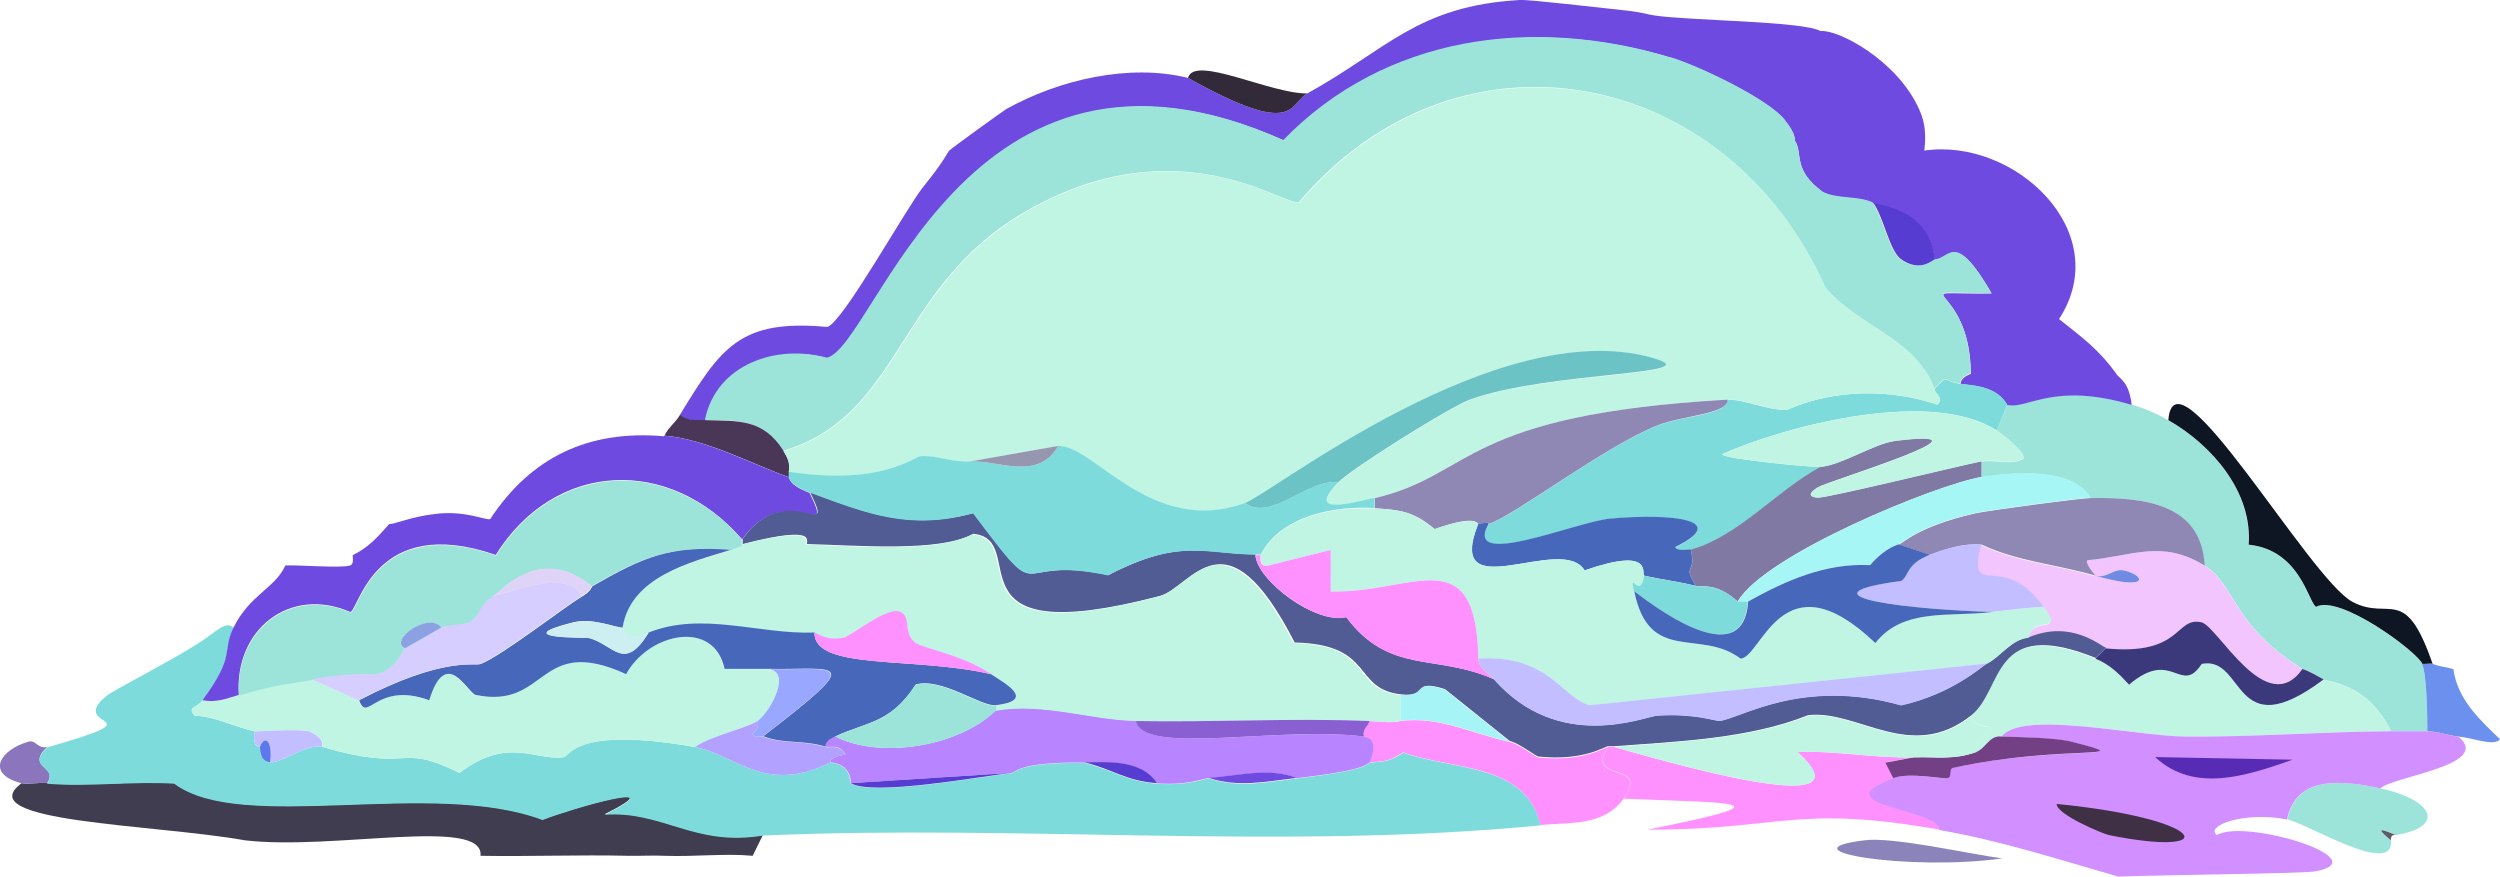 <?xml version="1.0" encoding="UTF-8"?><svg id="Layer_2" xmlns="http://www.w3.org/2000/svg" viewBox="0 0 85.33 29.92"><g id="Layer_1-2"><path d="m1.61,26.73c1.42.12,2.91-.09,4.34,0,2.28,1.72,8.79-.18,12.57,1.24.93-.37,4.64-1.44,2.12-.18,1.98-.14,3.05,1.09,5.4.71l-.35.71c-.94-.09-2.03.04-3.01,0-.42-.02-.83.01-1.24,0-1.68-.04-3.36.03-5.04,0,.14-1.35-5.06-.17-8.05-.53-3.09-.55-9.43-.61-7.61-1.95.18.05.57-.03.89,0Z" fill="#3f3d4f" stroke-width="0"/><path d="m1.61,25.49c-.75.74.4.63,0,1.24-.32-.03-.7.05-.89,0-1.25-.33-.69-1.16.27-1.42.23-.06.31.27.62.18Z" fill="#8b75bc" stroke-width="0"/><path d="m72.76,13.81c.45.13.84.3,1.24.53,1.5.85,2.88,2.46,2.74,4.25,1.77.18,2.04,1.98,2.3,2.12.8-.43,3.45,1.53,3.63,1.95.16.37.18,1.73.18,2.3-.41,0-.83,0-1.24,0-.78-1.64-2.17-1.69-2.3-1.77-.55-.32-.67-.33-.71-.35-2.43-1.5-2.28-2.87-3.36-3.54-.11-2.14-2.12-2.33-3.89-2.3-.57-1.03-2.59-.89-3.72-.71v-.53c.43-.09.99.13,1.42-.09.15-.19-.72-.86-.89-.97l.35-.89c.69.17,1.55-.8,4.25,0Z" fill="#9ce4d9" stroke-width="0"/><path d="m70.99,12.72c-.6-.06-1.24-.15-1.86-.19.62.04,1.26.13,1.86.19Z" fill="none" stroke-width="0"/><path d="m72.23,12.75c-.18.02-.36.02-.56.02.2,0,.39,0,.56-.02-.62-.85-1.15-1.22-1.95-1.86,1.93-2.97-1.51-6.2-4.6-5.75.12-.96-.17-1.34-.18-1.42-1.73.13.76,1.68,0,0s-2.77-2.72-3.36-2.66c-.62-.34-4.41-.35-5.66-.53-.28-.04-.39-.11-1.06-.18-.79-.08-3.2-.37-3.54-.35-3.5.2-4.51,1.67-7.26,3.19-.64.35-.34,1.56-4.07-.53-2.01-.5-4.4.06-6.2,1.06-.13.08-1.86,1.33-1.95,1.42-.05.05-.19.38-.89,1.24-.58.72-2.73,4.61-3.27,4.78-3-.28-3.64.72-5.04,3.01.31.23.54.16.89.18.39-1.92,2.47-2.59,4.16-2.12,1.67-.38,4.74-12.28,15.58-7.43,3.49-3.59,8.53-4.23,13.19-2.83.97.29,3.33,1.42,3.89,2.12.43.54.33.68.35.71.3.44-.1.99.97,1.77.53.25,1.15.12,1.68.35.31.14,1.95.24,2.12,1.95.53,0,.68-1.05,1.95,1.15-3.23.03-.73-.47-.71,2.74-.17.07-.34.15-.35.35.59.06,1.24.12,1.59.71.69.17,1.55-.8,4.25,0-.1-.8-.39-.87-.53-1.06Zm-1.25-.02c-.6-.06-1.24-.15-1.86-.19.62.04,1.26.13,1.86.19Z" fill="#6e4ae1" stroke-width="0"/><path d="m83.03,22.66c.29.11.42.09.71.18.14,1.03.89,1.72,1.59,2.39-.2.26-.88-.04-1.42-.09-.39-.04-.68-.17-1.06-.18,0-.57-.02-1.93-.18-2.3.12.01.29-.03.35,0Z" fill="#6c90ee" stroke-width="0"/><path d="m83.03,22.66c-.07-.03-.23.01-.35,0-.18-.42-2.82-2.38-3.63-1.95-.26-.15-.54-1.94-2.3-2.12.14-1.79-1.25-3.4-2.74-4.25.2-2.7,4.8,5.4,6.28,6.2,1.28.68,1.79-.64,2.74,2.12Z" fill="#0e1623" stroke-width="0"/><path d="m7.98,21.42c-.41.83.1.91-1.06,2.48-.2.27-.56.22-.27.53.7.02,1.4.4,2.04.53-.08.6.16.51.18.53.02.04-.04.49.35.53.39.04,1.22-.64,1.77-.53,3.16.92,2.53-.18,4.69.89,1.65-1.25,2.56-.42,3.54-.53.24-.03.39-1.08,4.51-.35,1.34.24,2.38,1.64,4.6.53.74.05.67.68.71.71.74.46,4.53-.25,5.49-.35.12-.01.21-.38,2.48-.35.93.22,1.46.64,2.48.71,1.11.07,1.54-.16,1.77-.18,1.03.34,1.98.12,3.01,0,2.53-.29,2.35-.51,2.48-.53.54-.07.64-.02,1.15-.35,1.7.61,4.19.35,4.69,2.48-8.79.86-17.74-.04-26.55.35-2.34.39-3.42-.85-5.4-.71,2.51-1.26-1.2-.19-2.12.18-3.77-1.42-10.29.48-12.57-1.24-1.43-.09-2.92.12-4.34,0,.4-.61-.75-.5,0-1.24,4.02-1.15.59-.59,2.04-1.77.22-.18,2.02-1.09,3.1-1.77.65-.41.95-.82,1.24-.53Z" fill="#7edbdb" stroke-width="0"/><path d="m44.62,3.19c-.64.35-.34,1.56-4.07-.53.2-.8,2.8.54,4.07.53Z" fill="#322a39" stroke-width="0"/><path d="m65.33,25.84l-.97.18.27.53c-2.47.96,1.69,1.05,1.59,1.77-4.95-.87-5.36,0-10,0,5.02-1,2.94-.9-.8-1.06.95-1.31-1.36-.52-.53-1.77.06,0,.12,0,.18,0,1.22.33,9.04,2.69,6.28.18,1.34-.06,2.64.22,3.98.18Z" fill="#ff91ff" stroke-width="0"/><path d="m47.8,24.61c1.33-.17,2.43.43,3.72.71.29.06.92.53.97.53,1.55.17,2.27-.34,2.39-.35-.83,1.25,1.48.46.53,1.77-.69.95-1.88.79-2.83.89-.5-2.13-2.99-1.87-4.69-2.48-.51.33-.61.29-1.15.35.37-.9-.16-.83-.18-.89-.09-.27.14-.34.18-.53.35.01.7.08,1.06,0Z" fill="#ff91ff" stroke-width="0"/><path d="m81.26,26.91c1.78.39,2.24,1.3.53,1.59-.05,0-.99-.47-.18.18.12,1.28-2.84-.57-3.54-.71.31-1.5,1.84-1.35,3.19-1.06Z" fill="#9ce4d9" stroke-width="0"/><path d="m63.65,28.68c.97-.12,3.47.45,4.69.62-3.16.44-7.59-.27-4.69-.62Z" fill="#8b84bb" stroke-width="0"/><path d="m81.79,28.5c-.14-.02-.19.04-.18.18-.81-.65.13-.17.18-.18Z" fill="#5e5b67" stroke-width="0"/><path d="m66.92,13.1c.59.06,1.24.12,1.59.71l-.35.89c-2.19-1.44-7.06-.22-9.38.8,0,.17,3.19.46,3.36.44-1.53.84-2.77,2.36-4.43,2.83,0-.03-.49.08-.53-.09,1.87-.92-.05-1.16-2.21-.97-1.17.1-5.05,1.77-4.16.18.85-.26,3.97-2.66,5.75-3.36.85-.34,2.47-.38,2.39-.89.51-.03,1.38.37,2.04.35,1.6-.71,3.5-.73,5.13-.18.28-.22-.16-.45-.09-.53.5-.56.28-.24.89-.18Z" fill="#7edbdb" stroke-width="0"/><path d="m71.52,22.48c.5.2.8.5,1.15.89,1.47-1.27,1.76.39,2.48-.71,1.5-.29,1.03,2.89,4.16.53.13.08,1.52.13,2.3,1.77-2.32,0-4.66.2-6.99.18-1.76-.02-5.59-.91-6.28,0-.43-.06-.54.41-.89.53-.09-.4.56-.73.53-.8-.07-.16-.59.04-.71-.44,1.1-.87.65-3.4,4.25-1.95Z" fill="#c0f5e4" stroke-width="0"/><path d="m71.52,19.65c1.88.54,1.73,0,.97-.18-.35-.08-.57.28-.97.18-.03,0-.41-.49-.27-.53,1.51-.13,2.53-.72,3.98.18,1.08.67.94,2.04,3.36,3.54-1.23,1.76-2.9-1.47-3.45-1.59-.91-.21-.65,1.15-3.27.89-.14-.01-1.15-.99-2.66-.35.22-.82,1.24-.07.53-1.06-1.41-1.98-2.63-.16-2.12-2.12,1.25.58,2.51.66,3.89,1.06Z" fill="#f2c5ff" stroke-width="0"/><path d="m67.63,15.75v.53c-1.54.26-7.4,2.65-8.32,4.25-.74-.66-1.2-.48-1.42-.53-.49-.77.03-.37-.18-1.24,1.65-.47,2.89-1.99,4.43-2.83.75-.07,1.82-.79,2.57-.89,3.78-.46-2.27,1.36-2.66,1.59-.23.14-.41.33,0,.35.28.02,4.74-1.07,5.58-1.24Z" fill="#8079a4" stroke-width="0"/><path d="m75.24,19.3c-1.46-.9-2.48-.31-3.98-.18-.14.04.24.52.27.53-1.39-.4-2.64-.48-3.89-1.06-.61-.05-1.21.14-1.77.35l-1.06-.35c.13-.04.64-.61,2.57-1.06.43-.1,3.64-.53,3.98-.53,1.77-.03,3.78.16,3.89,2.3Z" fill="#8f88b4" stroke-width="0"/><path d="m68.16,14.69c.17.11,1.04.79.89.97-.43.22-.98,0-1.42.09-.83.17-5.29,1.26-5.58,1.24-.41-.03-.23-.22,0-.35.38-.23,6.43-2.05,2.66-1.59-.75.09-1.82.82-2.57.89-.17.02-3.36-.27-3.36-.44,2.32-1.02,7.19-2.23,9.38-.8Z" fill="#c0f5e4" stroke-width="0"/><path d="m71.35,16.99c-.34,0-3.56.43-3.98.53-1.93.45-2.43,1.02-2.57,1.06-.4.13-.7.4-.97.71-1.51-.08-2.87.52-4.16,1.24h-.35c.92-1.6,6.78-3.99,8.32-4.25,1.12-.19,3.15-.32,3.72.71Z" fill="#a7f6f6" stroke-width="0"/><path d="m78.6,22.84s.16.03.71.35c-3.13,2.35-2.66-.82-4.16-.53-.72,1.1-1-.56-2.48.71-.36-.39-.65-.68-1.15-.89l.35-.35c2.63.26,2.36-1.09,3.27-.89.55.12,2.22,3.35,3.45,1.59Z" fill="#3b387b" stroke-width="0"/><path d="m57.01,1.95c.97.29,3.33,1.42,3.89,2.12.43.54.33.68.35.71.3.44-.1.99.97,1.77.53.25,1.15.12,1.68.35.38.5.56,1.66.97,1.95.67.47,1.09,0,1.15,0,.53,0,.68-1.05,1.95,1.15-3.23.03-.73-.47-.71,2.74-.17.07-.34.15-.35.35-.61-.06-.38-.38-.89.18-.64-1.72-2.61-2.14-3.72-3.45-3.35-7.54-12.5-9.36-17.97-2.92-.56.11-4.2-2.67-9.38.35-4.39,2.56-4.16,6.93-8.23,8.14-.7-1.13-1.55-1.02-2.66-1.06.39-1.92,2.47-2.59,4.16-2.12,1.67-.38,4.74-12.28,15.58-7.43,3.49-3.59,8.53-4.23,13.19-2.83Z" fill="#9ce4d9" stroke-width="0"/><path d="m24.09,14.34c1.1.04,1.95-.07,2.66,1.06.14.23.23.42.18.71v.18c-1.33-.48-2.83-1.3-4.25-1.42.13-.28.37-.44.53-.71.31.23.54.16.89.18Z" fill="#4a3757" stroke-width="0"/><path d="m66.04,8.85c-.06,0-.48.47-1.15,0-.41-.29-.59-1.45-.97-1.95.31.14,1.95.24,2.12,1.95Z" fill="#563cd0" stroke-width="0"/><path d="m26.21,22.84c.82.06.1,1.43-.35,1.77-.27.2-1.71.55-2.12.89-4.12-.73-4.28.33-4.51.35-.99.11-1.89-.72-3.54.53-2.16-1.07-1.53.03-4.69-.89-.03,0,.18-.24-.44-.53-.58-.09-1.77.02-1.86,0-.63-.13-1.33-.51-2.04-.53-.29-.31.07-.26.27-.53.48.09.8-.05,1.24-.18,1.5-.44,1.64-.36,2.48-.53l1.59.71c.27.81.58-.66,2.39,0,.59-1.88,1.32-.23,1.59-.18,2.48.52,2.1-2.09,5.13-.71.78-1.41,3.01-1.89,3.36-.18.5,0,1,0,1.5,0Z" fill="#c0f5e4" stroke-width="0"/><path d="m22.67,14.87c1.42.12,2.91.94,4.25,1.42.04.01-.04.25.71.53.91,1.84-.78-.55-2.3,1.59-2.46-2.85-6.38-2.71-8.41.53-4.12-1.42-4.67,1.85-4.96,1.95-2.07-.9-3.96.59-3.81,2.83-.44.13-.76.27-1.24.18,1.16-1.57.65-1.65,1.06-2.48.56-1.13,1.42-1.34,1.77-2.12.5-.02,1.92.1,2.21,0,.16-.06.07-.34.09-.35.55-.27.85-.62,1.24-1.06.22,0,.72-.25,1.59-.35,1.02-.12,1.69.22,1.86.18,1.4-2.13,3.37-3.05,5.93-2.83Z" fill="#6e4ae1" stroke-width="0"/><path d="m38.78,24.61c.24,1.2,4.86.16,7.79.53.02.05.55-.01.18.89-.13.02.05.24-2.48.53-.96-.37-2.05-.06-3.01,0-.23.01-.66.25-1.77.18-.54-.84-1.78-.7-2.48-.71-2.27-.03-2.35.34-2.48.35l-5.49.35s.04-.66-.71-.71c.03-.01-.07-.16.53-.27-.24-.39-.51-.21-.71-.27.02-.21.19-.28.35-.35,1.5.78,4.19.38,5.49-.89,1.61-.28,3.24.33,4.78.35Z" fill="#b884ff" stroke-width="0"/><path d="m25.86,24.61c.08.3-.19.42-.18.44.11.16.26.06.35.09.76.28,1.29.11,2.12.35.19.06.47-.12.71.27-.6.1-.5.25-.53.27-2.22,1.11-3.26-.29-4.6-.53.41-.34,1.85-.68,2.12-.89Z" fill="#b3a1ff" stroke-width="0"/><path d="m34.53,26.38c-.96.1-4.75.81-5.49.35l5.49-.35Z" fill="#563cd0" stroke-width="0"/><path d="m10.99,25.49c-.55-.11-1.38.57-1.77.53.08-.68-.16-.99-.35-.53-.01-.03-.26.07-.18-.53.09.02,1.28-.09,1.86,0,.62.29.41.52.44.53Z" fill="#c3beff" stroke-width="0"/><path d="m44.26,26.55c-1.03.12-1.98.34-3.01,0,.96-.06,2.04-.37,3.01,0Z" fill="#6e4ae1" stroke-width="0"/><path d="m39.49,26.73c-1.02-.06-1.55-.49-2.48-.71.7,0,1.94-.13,2.48.71Z" fill="#563cd0" stroke-width="0"/><path d="m9.22,26.02c-.39-.04-.33-.49-.35-.53.19-.46.44-.15.35.53Z" fill="#5c78eb" stroke-width="0"/><path d="m81.61,24.96c.41,0,.83,0,1.24,0,.38,0,.67.14,1.06.18,1.19.98-2.26,1.36-2.66,1.77-1.34-.29-2.88-.44-3.19,1.06-1.48-.29-2.82.23-2.39.53.99-.57,5.52.84,3.36,1.24-.41.08-5.21.12-6.73.18-2.02-.58-4.02-1.23-6.11-1.59.09-.72-4.07-.81-1.59-1.77.55-.21,1.69.04,1.86,0,.15-.04.03-.32.18-.35,3.78-.81,6.55-.24,4.07-.89-.51-.13-1.77-.15-2.39-.18.7-.91,4.52-.02,6.28,0,2.34.02,4.67-.17,6.99-.18Z" fill="#d28fff" stroke-width="0"/><path d="m68.34,25.14c.62.02,1.88.04,2.39.18,2.48.64-.29.07-4.07.89-.15.03-.03.32-.18.35-.17.04-1.31-.21-1.86,0l-.27-.53.97-.18c.78-.02,1.35.1,2.12-.18.35-.12.45-.59.89-.53Z" fill="#744085" stroke-width="0"/><path d="m70.2,27.44c5.27.52,5.64,1.85,1.77,1.06-.19-.04-1.8-.71-1.77-1.06Z" fill="#403045" stroke-width="0"/><path d="m73.56,25.84l4.69.09c-1.52.53-3.34,1.17-4.69-.09Z" fill="#572bb4" stroke-width="0"/><path d="m42.85,18.94c.05.87,2.05,2.38,3.1,2.12,1.48,1.98,3.05,1.24,5.04,2.12,2.23,2.53,5.13,1.27,5.58,1.24,1.3-.08,1.96.19,2.12.18.67-.06,2.8-1.49,6.2-.53,1.75-.39,2.77-1.34,2.92-1.42.47-.23.83-.83,1.42-.89,1.5-.64,2.52.34,2.66.35l-.35.35c-3.59-1.45-3.15,1.07-4.25,1.95-2.07,1.65-3.87-.2-5.58,0-1.99.8-4.44.9-6.64,1.06-.06,0-.12,0-.18,0-.12,0-.84.52-2.39.35-.06,0-.68-.47-.97-.53l-2.21-1.77c-1.18-.37-.53.29-1.5.18-1.68-.19-.88-1.71-3.63-1.77-2.38-4.65-3.49-1.88-4.6-1.59-7.49,1.96-4.35-1.93-6.37-2.12-1.17.64-3.96.39-5.66.35-.13,0,.56-.72-2.21,0v-.18c1.52-2.14,3.21.25,2.3-1.59,1.95.72,3.39,1.3,5.58.71,2.56,3.42,1.16,1.38,4.6,2.12,2.5-1.3,3.33-.71,5.04-.71Z" fill="#515b94" stroke-width="0"/><path d="m67.28,24.43c.11.49.64.29.71.44.03.07-.62.4-.53.8-.78.27-1.35.15-2.12.18-1.34.04-2.64-.24-3.98-.18,2.76,2.51-5.06.15-6.28-.18,2.19-.17,4.65-.26,6.64-1.06,1.7-.2,3.51,1.65,5.58,0Z" fill="#c0f5e4" stroke-width="0"/><path d="m47.8,23.72v.89c-.36.08-.71.01-1.06,0-2.64-.11-5.32.05-7.97,0-1.54-.03-3.17-.63-4.78-.35v-.18c1.38-.17.32-.74-.18-1.06-1.02-.67-2.3-.86-2.57-1.06-.45-.33-.12-.9-.53-1.06-.47-.18-1.66.83-1.95.89-.63.12-.89-.18-.97-.18-1.88.07-3.85-.73-5.66,0-.91.38-.83-.18-.89-.18.27-1.74,2.31-2.22,3.72-2.66.47-.14.33-.17.35-.18,2.78-.72,2.08,0,2.21,0,1.7.04,4.49.29,5.66-.35,2.03.2-1.11,4.08,6.37,2.12,1.11-.29,2.22-3.06,4.6,1.59,2.75.06,1.95,1.58,3.63,1.77Z" fill="#c0f5e4" stroke-width="0"/><path d="m46.74,24.61c-.03.19-.26.26-.18.53-2.93-.37-7.55.67-7.79-.53,2.65.05,5.33-.11,7.97,0Z" fill="#8a5fd2" stroke-width="0"/><path d="m51.52,25.31c-1.29-.28-2.39-.88-3.72-.71v-.89c.98.11.33-.55,1.5-.18l2.21,1.77Z" fill="#a6f4f5" stroke-width="0"/><path d="m66.04,13.28c-.07.08.37.31.09.53-1.64-.55-3.53-.53-5.13.18-.65.02-1.52-.38-2.04-.35-9.08.53-8.67,2.57-12.04,3.36-1.2.28-2.23.51-1.24-.53.42-.44,3.86-2.6,4.51-2.83,2.72-.97,8.32-.81,6.2-1.42-5.26-1.49-12.98,4.62-13.9,4.96-3.2,1.15-5.15-1.97-6.37-1.95l-3.01.53c-.69.03-1.07-.21-1.68-.18-.23.01-1.34,1.02-4.51.53.05-.28-.03-.48-.18-.71,4.07-1.22,3.85-5.58,8.23-8.14,5.18-3.02,8.83-.24,9.38-.35,5.47-6.43,14.62-4.62,17.97,2.92,1.11,1.31,3.08,1.73,3.72,3.45Z" fill="#c0f5e4" stroke-width="0"/><path d="m58.96,13.63c.08.5-1.54.55-2.39.89-1.78.7-4.91,3.1-5.75,3.36-.02,0,.13-.08-.35,0-.07.01-.03-.34-1.5.18-.72-.6-1.14-.65-2.04-.71v-.35c3.37-.79,2.95-2.84,12.04-3.36Z" fill="#8f88b4" stroke-width="0"/><path d="m50.81,17.88c-.89,1.59,2.99-.08,4.16-.18,2.17-.19,4.09.05,2.21.97.04.17.52.06.53.09.2.87-.31.47.18,1.24-.6-.15-1.17-.22-1.77-.35-.12-.03.37-1.02-2.04-.18-.76-1.29-4.81,1.36-3.63-1.59.49-.08.34,0,.35,0Z" fill="#4767ba" stroke-width="0"/><path d="m46.92,17.35c.89.05,1.31.11,2.04.71,1.47-.51,1.43-.16,1.5-.18-1.18,2.95,2.87.3,3.63,1.59,2.4-.84,1.92.15,2.04.18-.15.86-.51-.24-.35.53.51,2.51,2.25,1.26,3.63,2.3.72-.03,1.42-3.57,4.6-.53.95-1.22,2.55-.89,3.98-1.06.58-.07,1.18-.15,1.77-.18.71.99-.31.24-.53,1.06-.59.06-.95.66-1.42.89q-6.77.71-13.54,1.42c-.93-.21-1.37-1.74-3.81-1.59-.09-4.13-2.22-2.24-5.04-2.3v-1.42l-2.12.53c-.38.07-.24-.35-.27-.35.69-1.34,2.54-1.67,3.89-1.59Z" fill="#c0f5e4" stroke-width="0"/><path d="m67.63,18.59c-.51,1.97.71.14,2.12,2.12-.59.03-1.19.11-1.77.18-3.79-.14-6.38-.62-3.1-1.06.26-.14.16-.58.97-.89.56-.21,1.16-.41,1.77-.35Z" fill="#c3beff" stroke-width="0"/><path d="m71.52,19.65c.4.1.63-.26.97-.18.75.17.9.72-.97.18Z" fill="#718be4" stroke-width="0"/><path d="m57.89,20c.22.06.68-.13,1.42.53h.35c-.16,2.3-2.82.48-3.89-.35-.16-.77.21.33.35-.53.6.14,1.17.2,1.77.35Z" fill="#7edbdb" stroke-width="0"/><path d="m65.86,18.94c-.81.31-.71.74-.97.89-3.28.44-.69.92,3.1,1.06-1.43.18-3.03-.16-3.98,1.06-3.18-3.04-3.88.5-4.6.53-1.38-1.04-3.12.21-3.63-2.3,1.07.83,3.74,2.66,3.89.35,1.29-.72,2.65-1.32,4.16-1.24.27-.31.58-.58.97-.71l1.06.35Z" fill="#4767ba" stroke-width="0"/><path d="m42.49,17.17c.9.65,2.12-.83,3.19-.71-.99,1.04.04.81,1.24.53v.35c-1.35-.08-3.2.25-3.89,1.59-.06,0-.12,0-.18,0-1.72,0-2.54-.59-5.04.71-3.45-.74-2.04,1.29-4.6-2.12-2.18.6-3.63.01-5.58-.71-.75-.28-.67-.52-.71-.53v-.18c3.18.49,4.28-.52,4.51-.53.61-.03.99.21,1.68.18,1.01-.04,2.32.68,3.01-.53,1.22-.03,3.18,3.1,6.37,1.95Z" fill="#7edbdb" stroke-width="0"/><path d="m25.32,18.41v.18s.12.03-.35.18c-2.15-.17-3.04.25-4.78,1.24-1.75-1.44-3.1.19-3.36.35-.42.26-.45.69-.8.89-.14.08-.88.12-.97.18-.4-.57-1.82.43-1.24.71-.06.03-.24.69-.97.89-.11.03-.86-.09-2.21.18-.84.17-.98.09-2.48.53-.15-2.24,1.74-3.73,3.81-2.83.29-.09.84-3.37,4.96-1.95,2.03-3.24,5.95-3.38,8.41-.53Z" fill="#9ce4d9" stroke-width="0"/><path d="m24.97,18.76c-1.4.43-3.44.92-3.72,2.66-.26,0-1.01-.34-1.68-.18-2.29.57.44.51.53.53.85.22,1.19,1.19,2.04-.18,1.82-.73,3.78.07,5.66,0-.03,1.31,3.43.81,6.02,1.42.49.32,1.55.89.18,1.06-.51.06-1.84-.95-2.74-.71-.86,1.33-1.66,1.27-2.74,1.77-.16.08-.34.15-.35.35-.83-.24-1.37-.07-2.12-.35,3.54-2.72,2.56-2.26.18-2.3-.5,0-1,0-1.5,0-.36-1.71-2.59-1.23-3.36.18-3.03-1.38-2.66,1.22-5.13.71-.28-.06-1.01-1.7-1.59.18-1.81-.66-2.12.81-2.39,0,2.92-1.52,3.95-1.15,4.16-1.24.76-.31,2.81-1.92,3.45-2.3.32-.19.33-.34.35-.35,1.73-.99,2.63-1.41,4.78-1.24Z" fill="#4767ba" stroke-width="0"/><path d="m19.84,20.36c-.65.38-2.69,1.99-3.45,2.3-.21.09-1.24-.28-4.16,1.24l-1.59-.71c1.35-.27,2.11-.15,2.21-.18.74-.19.91-.86.97-.89.07-.04,1.05-.6,1.24-.71.09-.06.83-.1.97-.18.34-.2.37-.63.8-.89.82-.18,2.56-.93,3.01,0Z" fill="#d5ceff" stroke-width="0"/><path d="m26.03,25.14c-.09-.03-.24.08-.35-.09-.01-.02.26-.14.18-.44.45-.34,1.18-1.71.35-1.77,2.39.04,3.36-.42-.18,2.3Z" fill="#99a7ff" stroke-width="0"/><path d="m34,24.07v.18c-1.3,1.26-3.99,1.66-5.49.89,1.08-.5,1.88-.44,2.74-1.77.9-.24,2.23.77,2.74.71Z" fill="#9ce4d9" stroke-width="0"/><path d="m50.46,22.48c0,.32.33.48.53.71-1.99-.89-3.56-.15-5.04-2.12-1.04.25-3.04-1.26-3.1-2.12.06,0,.12,0,.18,0,.02,0-.12.43.27.35l2.12-.53v1.42c2.82.06,4.96-1.83,5.04,2.3Z" fill="#ff91ff" stroke-width="0"/><path d="m67.81,22.66c-.15.07-1.17,1.03-2.92,1.42-3.4-.96-5.52.47-6.2.53-.16.01-.83-.26-2.12-.18-.44.03-3.35,1.29-5.58-1.24-.2-.23-.53-.38-.53-.71,2.44-.15,2.88,1.39,3.81,1.59q6.77-.71,13.54-1.42Z" fill="#c3beff" stroke-width="0"/><path d="m33.82,23.01c-2.59-.61-6.05-.11-6.02-1.42.08,0,.35.29.97.18.29-.05,1.47-1.07,1.95-.89.41.16.08.73.53,1.06.27.2,1.55.39,2.57,1.06Z" fill="#ff91ff" stroke-width="0"/><path d="m21.25,21.42c.05,0-.02.55.89.18-.84,1.37-1.19.4-2.04.18-.09-.02-2.82.04-.53-.53.67-.17,1.43.18,1.68.18Z" fill="#cdeff1" stroke-width="0"/><path d="m45.68,16.46c-1.06-.12-2.29,1.36-3.19.71.92-.33,8.63-6.45,13.9-4.96,2.13.6-3.47.45-6.2,1.42-.66.23-4.1,2.39-4.51,2.83Z" fill="#6cc3c6" stroke-width="0"/><path d="m36.12,15.22c-.69,1.21-2,.49-3.01.53l3.01-.53Z" fill="#9696b0" stroke-width="0"/><path d="m20.19,20s-.04.17-.35.35c-.45-.93-2.19-.18-3.01,0,.26-.16,1.61-1.8,3.36-.35Z" fill="#dfd4f7" stroke-width="0"/><path d="m15.06,21.42c-.19.11-1.17.67-1.24.71-.58-.28.84-1.27,1.24-.71Z" fill="#8ba1e2" stroke-width="0"/></g></svg>